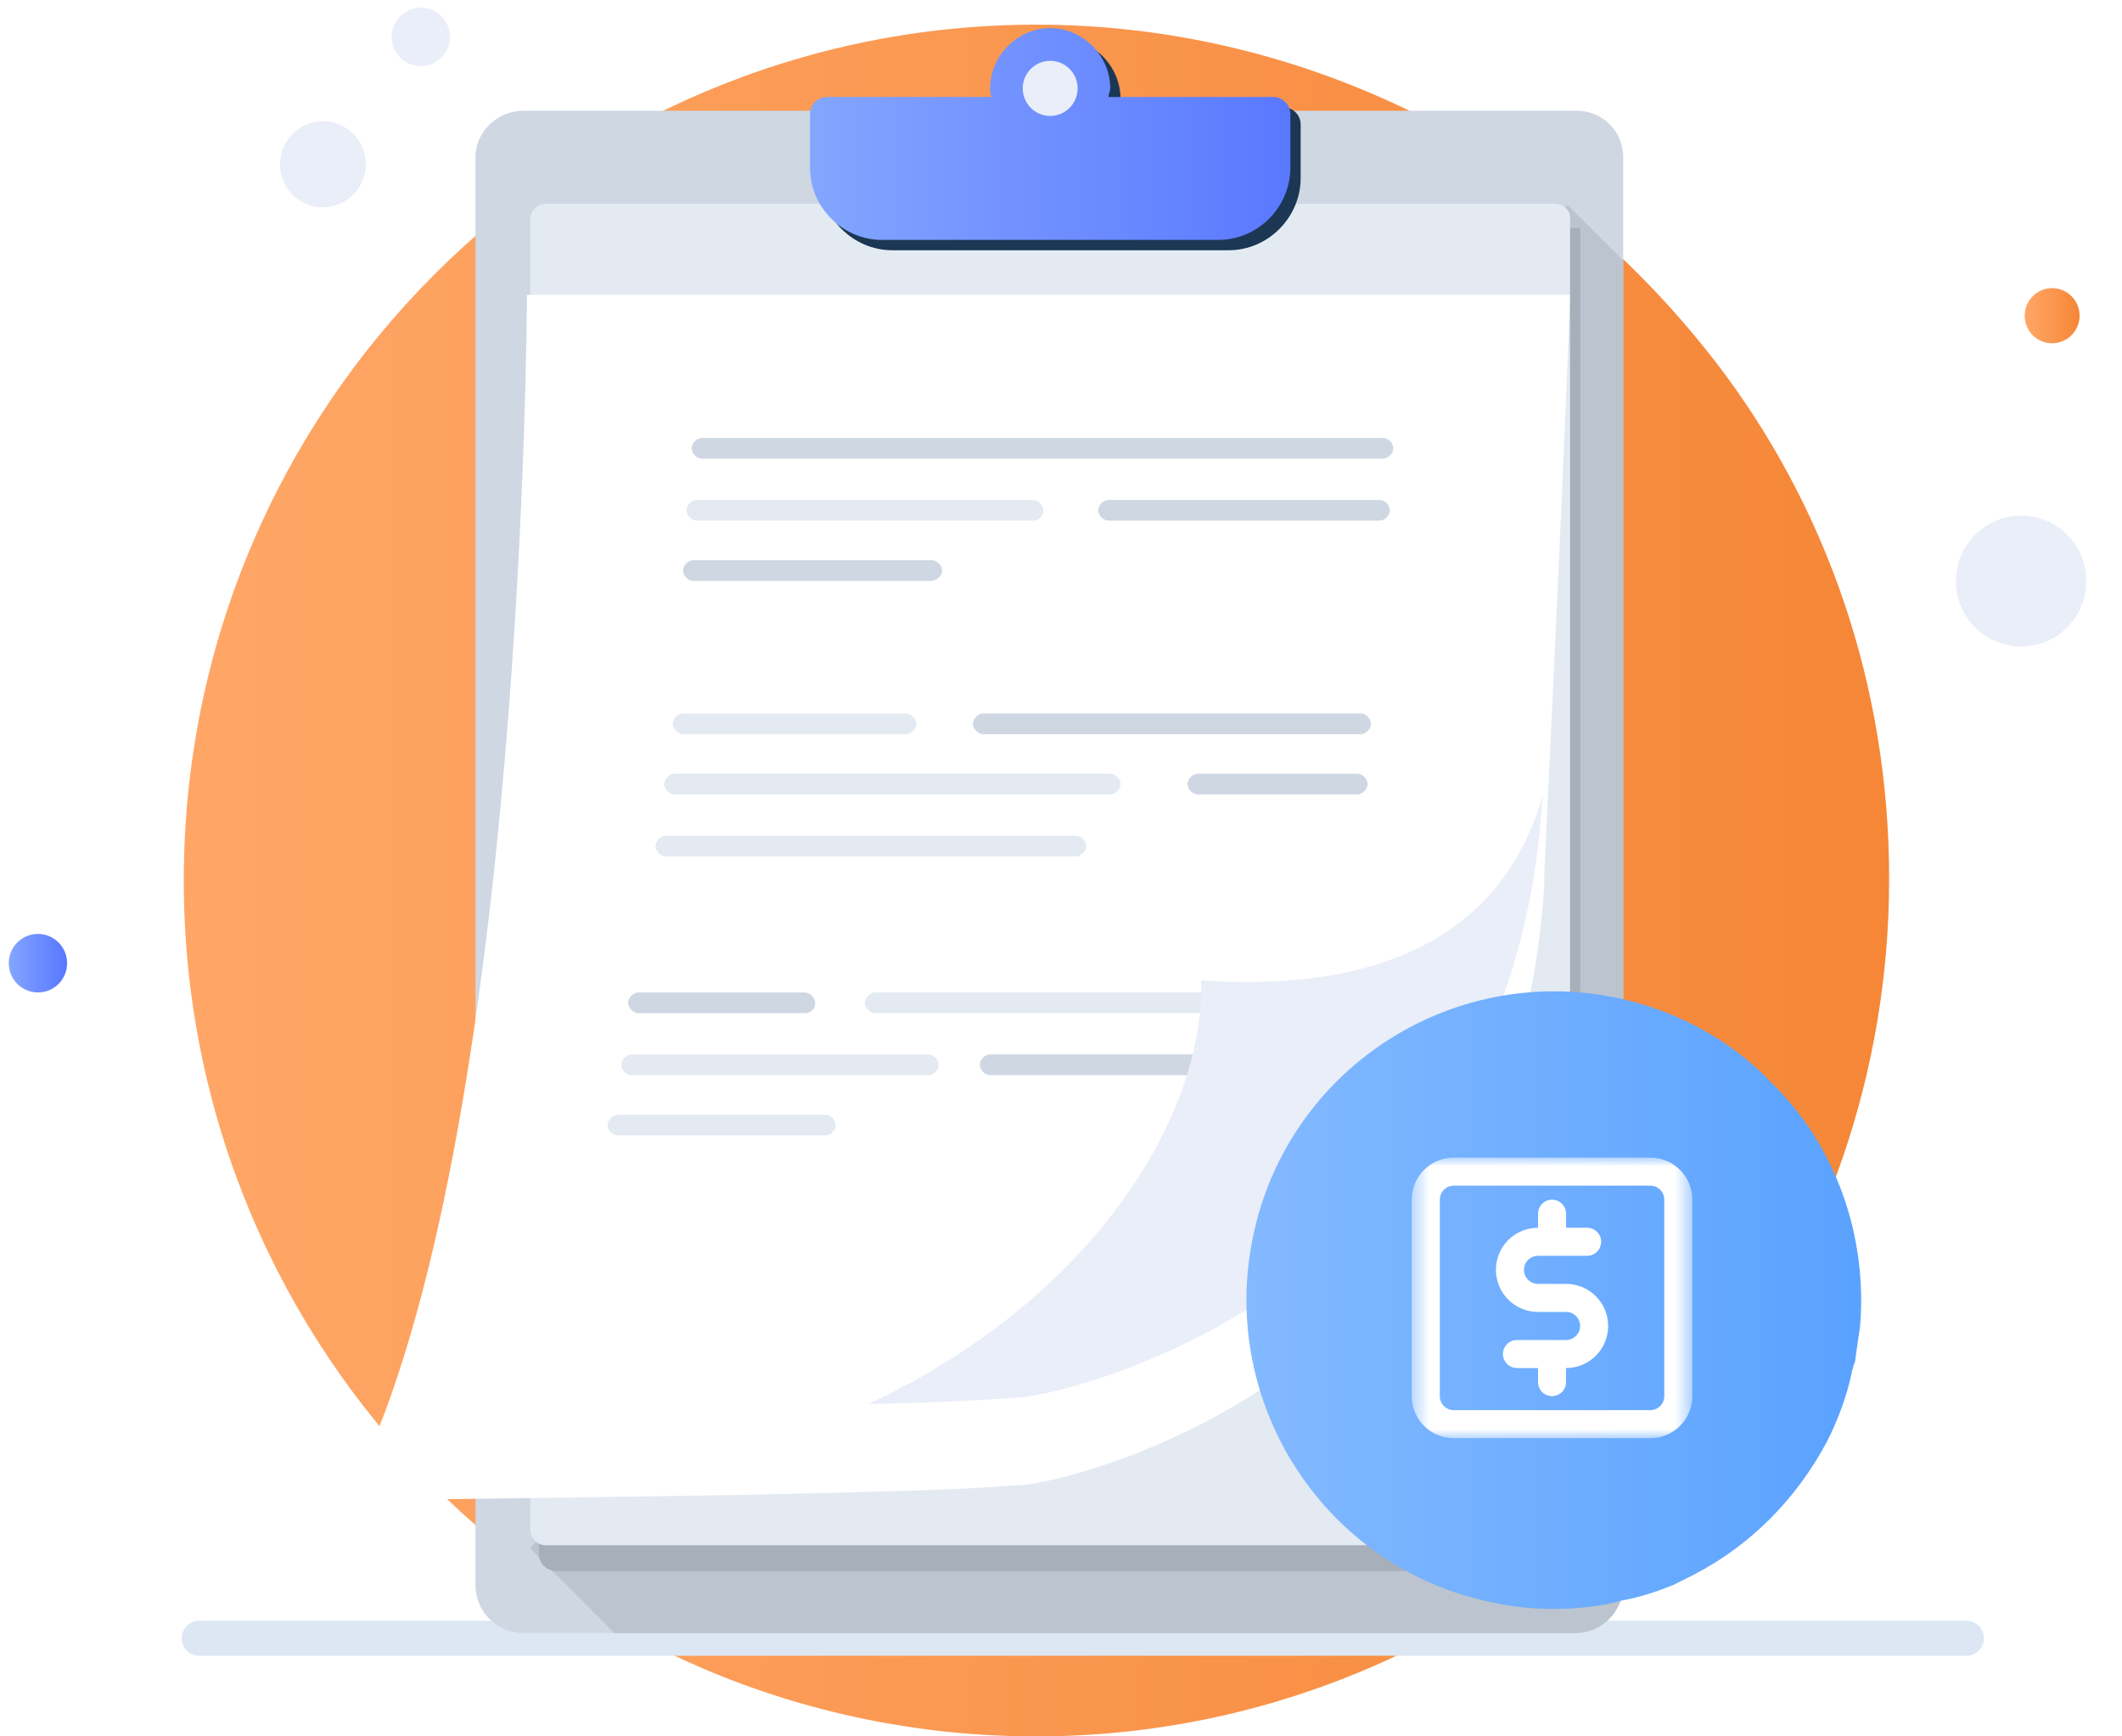 <svg width="121" height="99" viewBox="0 0 121 99" fill="none" xmlns="http://www.w3.org/2000/svg">
<path d="M107.722 50.105C107.722 61.2 104.005 71.411 97.841 79.658C94.417 84.076 90.308 88.004 85.612 91.047C77.982 96.055 68.883 99 59.1 99C32.197 99 10.479 77.105 10.479 50.203C10.479 23.203 32.295 1.406 59.1 1.406C68.883 1.406 77.982 4.352 85.612 9.261C90.308 12.304 94.417 16.232 97.841 20.65C104.102 28.799 107.722 39.01 107.722 50.105Z" fill="url(#paint0_linear_503:10397)"/>
<path d="M19.17 11.699C20.455 11.28 21.158 9.895 20.74 8.606C20.323 7.317 18.943 6.612 17.658 7.031C16.374 7.45 15.671 8.834 16.088 10.124C16.506 11.413 17.886 12.118 19.17 11.699Z" fill="#EAEEF9"/>
<path d="M24.509 3.691C25.383 3.406 25.86 2.464 25.576 1.587C25.293 0.711 24.354 0.231 23.481 0.516C22.607 0.801 22.129 1.742 22.413 2.619C22.697 3.496 23.636 3.975 24.509 3.691Z" fill="#EAEEF9"/>
<path d="M2.163 56.585C3.082 56.585 3.826 55.838 3.826 54.916C3.826 53.994 3.082 53.247 2.163 53.247C1.245 53.247 0.5 53.994 0.5 54.916C0.5 55.838 1.245 56.585 2.163 56.585Z" fill="url(#paint1_linear_503:10397)"/>
<path d="M117.756 35.885C119.271 34.495 119.377 32.135 117.992 30.614C116.607 29.093 114.256 28.987 112.74 30.377C111.224 31.767 111.118 34.127 112.503 35.648C113.888 37.169 116.24 37.276 117.756 35.885Z" fill="#EAEEF9"/>
<path d="M117.016 19.57C117.88 19.57 118.581 18.867 118.581 17.999C118.581 17.132 117.88 16.428 117.016 16.428C116.151 16.428 115.451 17.132 115.451 17.999C115.451 18.867 116.151 19.57 117.016 19.57Z" fill="url(#paint2_linear_503:10397)"/>
<path d="M11.359 93.404H112.125" stroke="#DDE7F3" stroke-width="2" stroke-miterlimit="10" stroke-linecap="round" stroke-linejoin="round"/>
<path d="M92.558 8.966V90.36C92.558 91.833 91.384 93.109 89.819 93.109H29.849C28.381 93.109 27.11 91.931 27.11 90.36V8.966C27.11 7.494 28.381 6.315 29.849 6.315H89.917C91.384 6.315 92.558 7.494 92.558 8.966Z" fill="#CED7E2"/>
<path d="M92.558 14.857V90.36C92.558 91.833 91.384 93.109 89.819 93.109H35.034L30.24 88.298L84.732 13.483L89.428 11.715L92.558 14.857Z" fill="#BCC4CF"/>
<path d="M90.112 12.992H30.73V88.593C30.73 89.182 31.219 89.575 31.708 89.575H90.112V12.992Z" fill="#A6AFBA"/>
<path d="M88.645 11.617H31.121C30.632 11.617 30.24 12.01 30.24 12.501V87.218C30.24 87.709 30.632 88.102 31.121 88.102H88.645C89.134 88.102 89.525 87.709 89.525 87.218V12.599C89.623 12.108 89.232 11.617 88.645 11.617Z" fill="#E3EAF2"/>
<g filter="url(#filter0_d_503:10397)">
<path d="M89.525 11.715C89.525 11.715 89.428 16.232 88.058 44.803C88.058 44.999 88.058 45.196 88.058 45.392C86.395 73.472 61.448 79.363 58.416 79.658C57.046 79.756 54.404 79.953 49.611 80.051C43.741 80.247 34.74 80.345 20.751 80.542C20.262 80.542 19.968 80.051 20.164 79.658C29.947 60.12 30.045 11.813 30.045 11.813H89.525V11.715Z" fill="white"/>
</g>
<path d="M78.862 26.148H40.023C39.73 26.148 39.437 25.854 39.437 25.559C39.437 25.265 39.73 24.97 40.023 24.97H78.862C79.156 24.97 79.449 25.265 79.449 25.559C79.449 25.854 79.156 26.148 78.862 26.148Z" fill="#CED7E2"/>
<path d="M78.666 29.683H63.209C62.916 29.683 62.622 29.388 62.622 29.094C62.622 28.799 62.916 28.505 63.209 28.505H78.666C78.96 28.505 79.254 28.799 79.254 29.094C79.254 29.388 78.96 29.683 78.666 29.683Z" fill="#CED7E2"/>
<path d="M58.905 29.683H39.73C39.437 29.683 39.143 29.388 39.143 29.094C39.143 28.799 39.437 28.505 39.73 28.505H58.905C59.198 28.505 59.492 28.799 59.492 29.094C59.492 29.388 59.296 29.683 58.905 29.683Z" fill="#E3EAF2"/>
<path d="M53.035 33.119H39.534C39.241 33.119 38.947 32.825 38.947 32.53C38.947 32.236 39.241 31.941 39.534 31.941H53.133C53.426 31.941 53.72 32.236 53.72 32.53C53.72 32.825 53.426 33.119 53.035 33.119Z" fill="#CED7E2"/>
<path d="M77.59 41.858H56.067C55.774 41.858 55.48 41.563 55.48 41.268C55.48 40.974 55.774 40.679 56.067 40.679H77.59C77.884 40.679 78.177 40.974 78.177 41.268C78.177 41.563 77.884 41.858 77.59 41.858Z" fill="#CED7E2"/>
<path d="M51.665 41.858H38.947C38.654 41.858 38.36 41.563 38.36 41.268C38.36 40.974 38.654 40.679 38.947 40.679H51.665C51.959 40.679 52.252 40.974 52.252 41.268C52.252 41.563 51.959 41.858 51.665 41.858Z" fill="#E3EAF2"/>
<path d="M77.395 45.294H68.296C68.003 45.294 67.71 44.999 67.71 44.705C67.71 44.41 68.003 44.116 68.296 44.116H77.395C77.688 44.116 77.982 44.41 77.982 44.705C77.982 44.999 77.688 45.294 77.395 45.294Z" fill="#CED7E2"/>
<path d="M63.307 45.294H38.458C38.165 45.294 37.871 44.999 37.871 44.705C37.871 44.41 38.165 44.116 38.458 44.116H63.307C63.6 44.116 63.894 44.41 63.894 44.705C63.894 44.999 63.6 45.294 63.307 45.294Z" fill="#E3EAF2"/>
<path d="M61.35 48.829H37.969C37.676 48.829 37.382 48.534 37.382 48.239C37.382 47.945 37.676 47.65 37.969 47.65H61.35C61.644 47.65 61.938 47.945 61.938 48.239C61.938 48.534 61.644 48.829 61.35 48.829Z" fill="#E3EAF2"/>
<path d="M75.34 57.763H49.904C49.611 57.763 49.317 57.469 49.317 57.174C49.317 56.88 49.611 56.585 49.904 56.585H75.34C75.633 56.585 75.927 56.88 75.927 57.174C75.927 57.469 75.633 57.763 75.34 57.763Z" fill="#E3EAF2"/>
<path d="M45.893 57.763H36.404C36.11 57.763 35.817 57.469 35.817 57.174C35.817 56.88 36.11 56.585 36.404 56.585H45.893C46.187 56.585 46.48 56.88 46.48 57.174C46.48 57.469 46.285 57.763 45.893 57.763Z" fill="#CED7E2"/>
<path d="M75.047 61.298H56.459C56.166 61.298 55.872 61.003 55.872 60.709C55.872 60.414 56.166 60.12 56.459 60.12H75.145C75.438 60.12 75.732 60.414 75.732 60.709C75.732 61.003 75.438 61.298 75.047 61.298Z" fill="#CED7E2"/>
<path d="M52.937 61.298H36.012C35.719 61.298 35.425 61.003 35.425 60.709C35.425 60.414 35.719 60.12 36.012 60.12H52.937C53.23 60.12 53.524 60.414 53.524 60.709C53.524 61.003 53.23 61.298 52.937 61.298Z" fill="#E3EAF2"/>
<path d="M47.067 64.734H35.23C34.936 64.734 34.643 64.44 34.643 64.145C34.643 63.851 34.936 63.556 35.23 63.556H47.067C47.361 63.556 47.654 63.851 47.654 64.145C47.654 64.44 47.361 64.734 47.067 64.734Z" fill="#E3EAF2"/>
<path d="M87.96 45.392C86.297 73.472 61.351 79.363 58.318 79.658C56.948 79.756 54.307 79.953 49.513 80.051C61.938 74.258 68.688 63.949 68.492 55.898C74.558 56.29 84.928 55.8 87.96 45.392Z" fill="#EAEEF9"/>
<path d="M73.188 6.119H63.796C63.796 5.922 63.894 5.824 63.894 5.628C63.894 3.762 62.329 2.192 60.47 2.192C58.611 2.192 57.046 3.762 57.046 5.628C57.046 5.824 57.046 6.021 57.144 6.119H47.752C47.263 6.119 46.774 6.512 46.774 7.101V10.144C46.774 12.403 48.633 14.268 50.883 14.268H70.057C72.307 14.268 74.166 12.403 74.166 10.144V7.101C74.166 6.512 73.677 6.119 73.188 6.119Z" fill="#1C3754"/>
<path d="M72.601 5.53H63.209C63.209 5.333 63.307 5.235 63.307 5.039C63.307 3.173 61.742 1.603 59.883 1.603C58.024 1.603 56.459 3.173 56.459 5.039C56.459 5.235 56.459 5.432 56.557 5.53H47.165C46.676 5.53 46.187 5.923 46.187 6.512V9.555C46.187 11.814 48.045 13.679 50.296 13.679H69.47C71.721 13.679 73.579 11.814 73.579 9.555V6.512C73.579 5.923 73.09 5.53 72.601 5.53Z" fill="url(#paint3_linear_503:10397)"/>
<path d="M59.883 6.61C60.748 6.61 61.448 5.907 61.448 5.039C61.448 4.171 60.748 3.468 59.883 3.468C59.019 3.468 58.318 4.171 58.318 5.039C58.318 5.907 59.019 6.61 59.883 6.61Z" fill="#EAEEF9"/>
<path d="M106.073 75.544C105.975 76.232 105.877 76.919 105.779 77.606C105.779 77.704 105.681 77.802 105.681 77.901C105.681 77.999 105.584 78.097 105.584 78.293C105.29 79.668 104.801 80.944 104.214 82.122C102.453 85.46 99.811 88.112 96.583 89.781C96.192 89.977 95.8 90.174 95.409 90.37C94.431 90.763 93.55 91.057 92.474 91.254C92.181 91.352 91.985 91.352 91.692 91.45C89.539 91.842 87.289 91.843 85.039 91.352C75.55 89.388 69.484 80.061 71.441 70.537C73.397 61.013 82.691 54.926 92.181 56.889C95.507 57.577 98.638 59.246 100.985 61.7C104.703 65.333 106.464 70.439 106.073 75.544Z" fill="url(#paint4_linear_503:10397)"/>
<mask id="mask0_503:10397" style="mask-type:alpha" maskUnits="userSpaceOnUse" x="80" y="66" width="17" height="16">
<path fill-rule="evenodd" clip-rule="evenodd" d="M80.5 66H96.5V82H80.5V66Z" fill="white"/>
</mask>
<g mask="url(#mask0_503:10397)">
<path fill-rule="evenodd" clip-rule="evenodd" d="M87.7 70C86.372 70 85.3 71.074 85.3 72.4C85.3 73.725 86.372 74.8 87.7 74.8H89.3C89.74 74.8 90.1 75.158 90.1 75.6C90.1 76.041 89.74 76.4 89.3 76.4H86.5C86.06 76.4 85.7 76.758 85.7 77.2C85.7 77.641 86.06 78 86.5 78H87.7V78.8C87.7 79.241 88.06 79.6 88.5 79.6C88.94 79.6 89.3 79.241 89.3 78.8V78C90.628 78 91.7 76.925 91.7 75.6C91.7 74.274 90.628 73.2 89.3 73.2H87.7C87.26 73.2 86.9 72.841 86.9 72.4C86.9 71.958 87.26 71.6 87.7 71.6H90.5C90.94 71.6 91.3 71.241 91.3 70.8C91.3 70.358 90.94 70 90.5 70H89.3V69.2C89.3 68.758 88.94 68.4 88.5 68.4C88.06 68.4 87.7 68.758 87.7 69.2V70ZM82.1 68.4C82.1 67.958 82.46 67.6 82.9 67.6H94.1C94.54 67.6 94.9 67.958 94.9 68.4V79.6C94.9 80.041 94.54 80.4 94.1 80.4H82.9C82.46 80.4 82.1 80.041 82.1 79.6V68.4ZM94.1 66H82.9C81.572 66 80.5 67.074 80.5 68.4V79.6C80.5 80.925 81.572 82 82.9 82H94.1C95.428 82 96.5 80.925 96.5 79.6V68.4C96.5 67.074 95.428 66 94.1 66Z" fill="white"/>
</g>
<defs>
<filter id="filter0_d_503:10397" x="16.102" y="11.715" width="77.423" height="77.826" filterUnits="userSpaceOnUse" color-interpolation-filters="sRGB">
<feFlood flood-opacity="0" result="BackgroundImageFix"/>
<feColorMatrix in="SourceAlpha" type="matrix" values="0 0 0 0 0 0 0 0 0 0 0 0 0 0 0 0 0 0 127 0" result="hardAlpha"/>
<feOffset dy="5"/>
<feGaussianBlur stdDeviation="2"/>
<feColorMatrix type="matrix" values="0 0 0 0 0.398 0 0 0 0 0.477 0 0 0 0 0.575 0 0 0 0.18 0"/>
<feBlend mode="normal" in2="BackgroundImageFix" result="effect1_dropShadow_503:10397"/>
<feBlend mode="normal" in="SourceGraphic" in2="effect1_dropShadow_503:10397" result="shape"/>
</filter>
<linearGradient id="paint0_linear_503:10397" x1="11.669" y1="51.673" x2="109.352" y2="51.673" gradientUnits="userSpaceOnUse">
<stop stop-color="#FFA666"/>
<stop offset="1" stop-color="#F58636"/>
</linearGradient>
<linearGradient id="paint1_linear_503:10397" x1="0.5" y1="54.921" x2="3.734" y2="54.921" gradientUnits="userSpaceOnUse">
<stop stop-color="#83A6FF"/>
<stop offset="1" stop-color="#5A78FF"/>
</linearGradient>
<linearGradient id="paint2_linear_503:10397" x1="115.489" y1="18.047" x2="118.634" y2="18.047" gradientUnits="userSpaceOnUse">
<stop stop-color="#FFA666"/>
<stop offset="1" stop-color="#F58636"/>
</linearGradient>
<linearGradient id="paint3_linear_503:10397" x1="46.126" y1="7.634" x2="73.578" y2="7.634" gradientUnits="userSpaceOnUse">
<stop stop-color="#83A6FF"/>
<stop offset="1" stop-color="#5A78FF"/>
</linearGradient>
<linearGradient id="paint4_linear_503:10397" x1="71.024" y1="74.154" x2="106.117" y2="74.154" gradientUnits="userSpaceOnUse">
<stop stop-color="#83B9FF"/>
<stop offset="1" stop-color="#5AA2FF"/>
</linearGradient>
</defs>
</svg>
